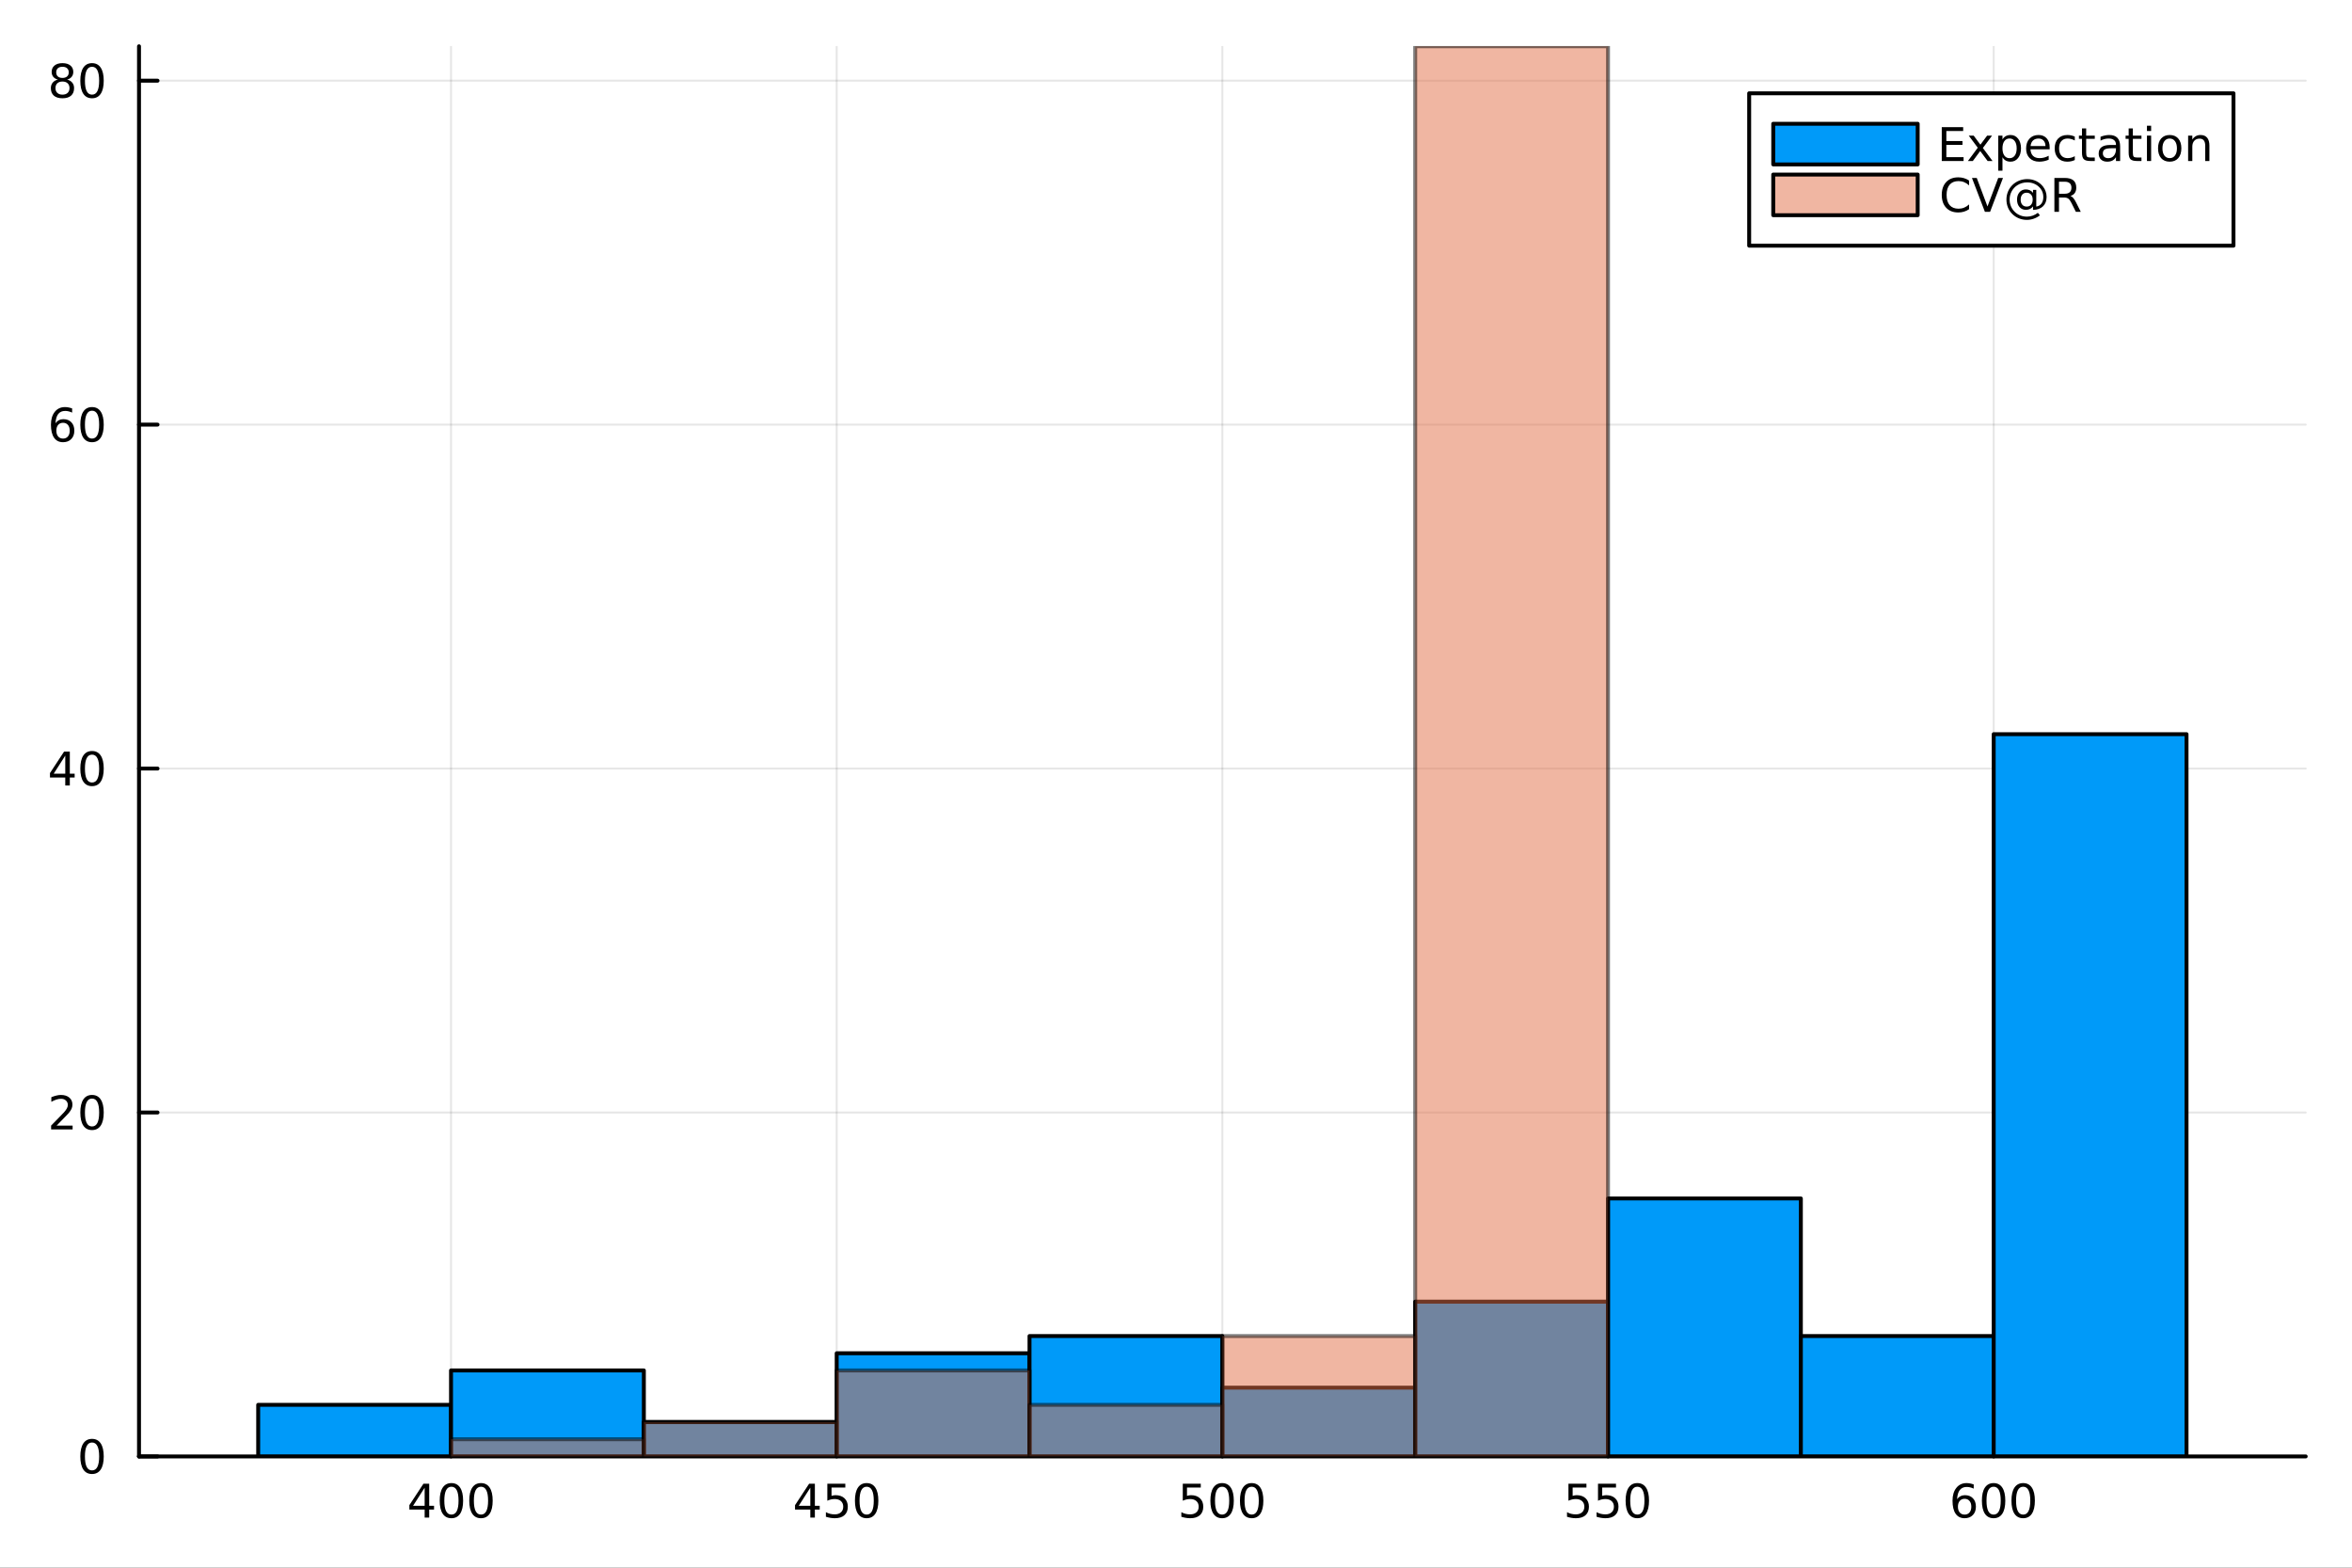 <?xml version="1.0" encoding="utf-8"?>
<svg xmlns="http://www.w3.org/2000/svg" xmlns:xlink="http://www.w3.org/1999/xlink" width="600" height="400" viewBox="0 0 2400 1600">
<rect x="0" y="0" width="2400" height="1600" fill="#333333" stroke="none"/>
<defs>
  <clipPath id="clip140">
    <rect x="0" y="0" width="2400" height="1600"/>
  </clipPath>
</defs>
<path clip-path="url(#clip140)" d="M0 1600 L2400 1600 L2400 0 L0 0  Z" fill="#ffffff" fill-rule="evenodd" fill-opacity="1"/>
<defs>
  <clipPath id="clip141">
    <rect x="480" y="0" width="1681" height="1600"/>
  </clipPath>
</defs>
<path clip-path="url(#clip140)" d="M141.853 1486.45 L2352.76 1486.45 L2352.76 47.244 L141.853 47.244  Z" fill="#ffffff" fill-rule="evenodd" fill-opacity="1"/>
<defs>
  <clipPath id="clip142">
    <rect x="141" y="47" width="2212" height="1440"/>
  </clipPath>
</defs>
<polyline clip-path="url(#clip142)" style="stroke:#000000; stroke-linecap:round; stroke-linejoin:round; stroke-width:2; stroke-opacity:0.1; fill:none" points="460.226,1486.45 460.226,47.244 "/>
<polyline clip-path="url(#clip142)" style="stroke:#000000; stroke-linecap:round; stroke-linejoin:round; stroke-width:2; stroke-opacity:0.1; fill:none" points="853.765,1486.45 853.765,47.244 "/>
<polyline clip-path="url(#clip142)" style="stroke:#000000; stroke-linecap:round; stroke-linejoin:round; stroke-width:2; stroke-opacity:0.1; fill:none" points="1247.3,1486.45 1247.3,47.244 "/>
<polyline clip-path="url(#clip142)" style="stroke:#000000; stroke-linecap:round; stroke-linejoin:round; stroke-width:2; stroke-opacity:0.1; fill:none" points="1640.84,1486.45 1640.84,47.244 "/>
<polyline clip-path="url(#clip142)" style="stroke:#000000; stroke-linecap:round; stroke-linejoin:round; stroke-width:2; stroke-opacity:0.1; fill:none" points="2034.38,1486.45 2034.38,47.244 "/>
<polyline clip-path="url(#clip142)" style="stroke:#000000; stroke-linecap:round; stroke-linejoin:round; stroke-width:2; stroke-opacity:0.1; fill:none" points="141.853,1486.45 2352.76,1486.45 "/>
<polyline clip-path="url(#clip142)" style="stroke:#000000; stroke-linecap:round; stroke-linejoin:round; stroke-width:2; stroke-opacity:0.1; fill:none" points="141.853,1135.42 2352.76,1135.42 "/>
<polyline clip-path="url(#clip142)" style="stroke:#000000; stroke-linecap:round; stroke-linejoin:round; stroke-width:2; stroke-opacity:0.1; fill:none" points="141.853,784.397 2352.76,784.397 "/>
<polyline clip-path="url(#clip142)" style="stroke:#000000; stroke-linecap:round; stroke-linejoin:round; stroke-width:2; stroke-opacity:0.1; fill:none" points="141.853,433.372 2352.76,433.372 "/>
<polyline clip-path="url(#clip142)" style="stroke:#000000; stroke-linecap:round; stroke-linejoin:round; stroke-width:2; stroke-opacity:0.1; fill:none" points="141.853,82.347 2352.76,82.347 "/>
<polyline clip-path="url(#clip140)" style="stroke:#000000; stroke-linecap:round; stroke-linejoin:round; stroke-width:4; stroke-opacity:1; fill:none" points="141.853,1486.45 2352.76,1486.45 "/>
<polyline clip-path="url(#clip140)" style="stroke:#000000; stroke-linecap:round; stroke-linejoin:round; stroke-width:4; stroke-opacity:1; fill:none" points="460.226,1486.45 460.226,1467.55 "/>
<polyline clip-path="url(#clip140)" style="stroke:#000000; stroke-linecap:round; stroke-linejoin:round; stroke-width:4; stroke-opacity:1; fill:none" points="853.765,1486.45 853.765,1467.55 "/>
<polyline clip-path="url(#clip140)" style="stroke:#000000; stroke-linecap:round; stroke-linejoin:round; stroke-width:4; stroke-opacity:1; fill:none" points="1247.3,1486.45 1247.3,1467.55 "/>
<polyline clip-path="url(#clip140)" style="stroke:#000000; stroke-linecap:round; stroke-linejoin:round; stroke-width:4; stroke-opacity:1; fill:none" points="1640.84,1486.45 1640.84,1467.55 "/>
<polyline clip-path="url(#clip140)" style="stroke:#000000; stroke-linecap:round; stroke-linejoin:round; stroke-width:4; stroke-opacity:1; fill:none" points="2034.38,1486.45 2034.38,1467.55 "/>
<path clip-path="url(#clip140)" d="M433.317 1518.36 L421.511 1536.81 L433.317 1536.81 L433.317 1518.36 M432.09 1514.29 L437.969 1514.29 L437.969 1536.81 L442.9 1536.81 L442.9 1540.7 L437.969 1540.7 L437.969 1548.85 L433.317 1548.85 L433.317 1540.7 L417.715 1540.7 L417.715 1536.19 L432.09 1514.29 Z" fill="#000000" fill-rule="nonzero" fill-opacity="1" /><path clip-path="url(#clip140)" d="M460.631 1517.37 Q457.02 1517.37 455.191 1520.93 Q453.386 1524.47 453.386 1531.6 Q453.386 1538.71 455.191 1542.27 Q457.02 1545.82 460.631 1545.82 Q464.265 1545.82 466.071 1542.27 Q467.9 1538.71 467.9 1531.6 Q467.9 1524.47 466.071 1520.93 Q464.265 1517.37 460.631 1517.37 M460.631 1513.66 Q466.441 1513.66 469.497 1518.27 Q472.576 1522.85 472.576 1531.6 Q472.576 1540.33 469.497 1544.94 Q466.441 1549.52 460.631 1549.52 Q454.821 1549.52 451.742 1544.94 Q448.687 1540.33 448.687 1531.6 Q448.687 1522.85 451.742 1518.27 Q454.821 1513.66 460.631 1513.66 Z" fill="#000000" fill-rule="nonzero" fill-opacity="1" /><path clip-path="url(#clip140)" d="M490.793 1517.37 Q487.182 1517.37 485.353 1520.93 Q483.548 1524.47 483.548 1531.6 Q483.548 1538.71 485.353 1542.27 Q487.182 1545.82 490.793 1545.82 Q494.427 1545.82 496.233 1542.27 Q498.062 1538.71 498.062 1531.6 Q498.062 1524.47 496.233 1520.93 Q494.427 1517.37 490.793 1517.37 M490.793 1513.66 Q496.603 1513.66 499.659 1518.27 Q502.737 1522.85 502.737 1531.6 Q502.737 1540.33 499.659 1544.94 Q496.603 1549.52 490.793 1549.52 Q484.983 1549.52 481.904 1544.94 Q478.849 1540.33 478.849 1531.6 Q478.849 1522.85 481.904 1518.27 Q484.983 1513.66 490.793 1513.66 Z" fill="#000000" fill-rule="nonzero" fill-opacity="1" /><path clip-path="url(#clip140)" d="M826.856 1518.36 L815.05 1536.81 L826.856 1536.81 L826.856 1518.36 M825.629 1514.29 L831.508 1514.29 L831.508 1536.81 L836.439 1536.81 L836.439 1540.7 L831.508 1540.7 L831.508 1548.85 L826.856 1548.85 L826.856 1540.7 L811.254 1540.7 L811.254 1536.19 L825.629 1514.29 Z" fill="#000000" fill-rule="nonzero" fill-opacity="1" /><path clip-path="url(#clip140)" d="M844.217 1514.29 L862.573 1514.29 L862.573 1518.22 L848.499 1518.22 L848.499 1526.7 Q849.518 1526.35 850.536 1526.19 Q851.555 1526 852.573 1526 Q858.36 1526 861.74 1529.17 Q865.119 1532.34 865.119 1537.76 Q865.119 1543.34 861.647 1546.44 Q858.175 1549.52 851.856 1549.52 Q849.68 1549.52 847.411 1549.15 Q845.166 1548.78 842.758 1548.04 L842.758 1543.34 Q844.842 1544.47 847.064 1545.03 Q849.286 1545.58 851.763 1545.58 Q855.768 1545.58 858.106 1543.48 Q860.443 1541.37 860.443 1537.76 Q860.443 1534.15 858.106 1532.04 Q855.768 1529.94 851.763 1529.94 Q849.888 1529.94 848.013 1530.35 Q846.161 1530.77 844.217 1531.65 L844.217 1514.29 Z" fill="#000000" fill-rule="nonzero" fill-opacity="1" /><path clip-path="url(#clip140)" d="M884.332 1517.37 Q880.721 1517.37 878.892 1520.93 Q877.087 1524.47 877.087 1531.6 Q877.087 1538.71 878.892 1542.27 Q880.721 1545.82 884.332 1545.82 Q887.966 1545.82 889.772 1542.27 Q891.601 1538.71 891.601 1531.6 Q891.601 1524.47 889.772 1520.93 Q887.966 1517.37 884.332 1517.37 M884.332 1513.66 Q890.142 1513.66 893.198 1518.27 Q896.277 1522.85 896.277 1531.6 Q896.277 1540.33 893.198 1544.94 Q890.142 1549.52 884.332 1549.52 Q878.522 1549.52 875.443 1544.94 Q872.388 1540.33 872.388 1531.6 Q872.388 1522.85 875.443 1518.27 Q878.522 1513.66 884.332 1513.66 Z" fill="#000000" fill-rule="nonzero" fill-opacity="1" /><path clip-path="url(#clip140)" d="M1206.92 1514.29 L1225.28 1514.29 L1225.28 1518.22 L1211.21 1518.22 L1211.21 1526.7 Q1212.22 1526.35 1213.24 1526.19 Q1214.26 1526 1215.28 1526 Q1221.07 1526 1224.45 1529.17 Q1227.83 1532.34 1227.83 1537.76 Q1227.83 1543.34 1224.35 1546.44 Q1220.88 1549.52 1214.56 1549.52 Q1212.39 1549.52 1210.12 1549.15 Q1207.87 1548.78 1205.46 1548.04 L1205.46 1543.34 Q1207.55 1544.47 1209.77 1545.03 Q1211.99 1545.58 1214.47 1545.58 Q1218.47 1545.58 1220.81 1543.48 Q1223.15 1541.37 1223.15 1537.76 Q1223.15 1534.15 1220.81 1532.04 Q1218.47 1529.94 1214.47 1529.94 Q1212.59 1529.94 1210.72 1530.35 Q1208.87 1530.77 1206.92 1531.65 L1206.92 1514.29 Z" fill="#000000" fill-rule="nonzero" fill-opacity="1" /><path clip-path="url(#clip140)" d="M1247.04 1517.37 Q1243.43 1517.37 1241.6 1520.93 Q1239.79 1524.47 1239.79 1531.6 Q1239.79 1538.71 1241.6 1542.27 Q1243.43 1545.82 1247.04 1545.82 Q1250.67 1545.82 1252.48 1542.27 Q1254.31 1538.71 1254.31 1531.6 Q1254.31 1524.47 1252.48 1520.93 Q1250.67 1517.37 1247.04 1517.37 M1247.04 1513.66 Q1252.85 1513.66 1255.9 1518.27 Q1258.98 1522.85 1258.98 1531.6 Q1258.98 1540.33 1255.9 1544.94 Q1252.85 1549.52 1247.04 1549.52 Q1241.23 1549.52 1238.15 1544.94 Q1235.09 1540.33 1235.09 1531.6 Q1235.09 1522.85 1238.15 1518.27 Q1241.23 1513.66 1247.04 1513.66 Z" fill="#000000" fill-rule="nonzero" fill-opacity="1" /><path clip-path="url(#clip140)" d="M1277.2 1517.37 Q1273.59 1517.37 1271.76 1520.93 Q1269.95 1524.47 1269.95 1531.6 Q1269.95 1538.71 1271.76 1542.27 Q1273.59 1545.82 1277.2 1545.82 Q1280.83 1545.82 1282.64 1542.27 Q1284.47 1538.71 1284.47 1531.6 Q1284.47 1524.47 1282.64 1520.93 Q1280.83 1517.37 1277.2 1517.37 M1277.2 1513.66 Q1283.01 1513.66 1286.07 1518.27 Q1289.14 1522.85 1289.14 1531.6 Q1289.14 1540.33 1286.07 1544.94 Q1283.01 1549.52 1277.2 1549.52 Q1271.39 1549.52 1268.31 1544.94 Q1265.26 1540.33 1265.26 1531.6 Q1265.26 1522.85 1268.31 1518.27 Q1271.39 1513.66 1277.2 1513.66 Z" fill="#000000" fill-rule="nonzero" fill-opacity="1" /><path clip-path="url(#clip140)" d="M1600.46 1514.29 L1618.82 1514.29 L1618.82 1518.22 L1604.74 1518.22 L1604.74 1526.7 Q1605.76 1526.35 1606.78 1526.19 Q1607.8 1526 1608.82 1526 Q1614.61 1526 1617.98 1529.17 Q1621.36 1532.34 1621.36 1537.76 Q1621.36 1543.34 1617.89 1546.44 Q1614.42 1549.52 1608.1 1549.52 Q1605.92 1549.52 1603.66 1549.15 Q1601.41 1548.78 1599 1548.04 L1599 1543.34 Q1601.09 1544.47 1603.31 1545.03 Q1605.53 1545.58 1608.01 1545.58 Q1612.01 1545.58 1614.35 1543.48 Q1616.69 1541.37 1616.69 1537.76 Q1616.69 1534.15 1614.35 1532.04 Q1612.01 1529.94 1608.01 1529.94 Q1606.13 1529.94 1604.26 1530.35 Q1602.41 1530.77 1600.46 1531.65 L1600.46 1514.29 Z" fill="#000000" fill-rule="nonzero" fill-opacity="1" /><path clip-path="url(#clip140)" d="M1630.62 1514.29 L1648.98 1514.29 L1648.98 1518.22 L1634.91 1518.22 L1634.91 1526.7 Q1635.92 1526.35 1636.94 1526.19 Q1637.96 1526 1638.98 1526 Q1644.77 1526 1648.15 1529.17 Q1651.53 1532.34 1651.53 1537.76 Q1651.53 1543.34 1648.05 1546.44 Q1644.58 1549.52 1638.26 1549.52 Q1636.09 1549.52 1633.82 1549.15 Q1631.57 1548.78 1629.17 1548.04 L1629.17 1543.34 Q1631.25 1544.47 1633.47 1545.03 Q1635.69 1545.58 1638.17 1545.58 Q1642.17 1545.58 1644.51 1543.48 Q1646.85 1541.37 1646.85 1537.76 Q1646.85 1534.15 1644.51 1532.04 Q1642.17 1529.94 1638.17 1529.94 Q1636.29 1529.94 1634.42 1530.35 Q1632.57 1530.77 1630.62 1531.65 L1630.62 1514.29 Z" fill="#000000" fill-rule="nonzero" fill-opacity="1" /><path clip-path="url(#clip140)" d="M1670.74 1517.37 Q1667.13 1517.37 1665.3 1520.93 Q1663.49 1524.47 1663.49 1531.6 Q1663.49 1538.71 1665.3 1542.27 Q1667.13 1545.82 1670.74 1545.82 Q1674.37 1545.82 1676.18 1542.27 Q1678.01 1538.71 1678.01 1531.6 Q1678.01 1524.47 1676.18 1520.93 Q1674.37 1517.37 1670.74 1517.37 M1670.74 1513.66 Q1676.55 1513.66 1679.6 1518.27 Q1682.68 1522.85 1682.68 1531.6 Q1682.68 1540.33 1679.6 1544.94 Q1676.55 1549.52 1670.74 1549.52 Q1664.93 1549.52 1661.85 1544.94 Q1658.79 1540.33 1658.79 1531.6 Q1658.79 1522.85 1661.85 1518.27 Q1664.93 1513.66 1670.74 1513.66 Z" fill="#000000" fill-rule="nonzero" fill-opacity="1" /><path clip-path="url(#clip140)" d="M2004.71 1529.7 Q2001.56 1529.7 1999.71 1531.86 Q1997.88 1534.01 1997.88 1537.76 Q1997.88 1541.49 1999.71 1543.66 Q2001.56 1545.82 2004.71 1545.82 Q2007.86 1545.82 2009.68 1543.66 Q2011.54 1541.49 2011.54 1537.76 Q2011.54 1534.01 2009.68 1531.86 Q2007.86 1529.7 2004.71 1529.7 M2013.99 1515.05 L2013.99 1519.31 Q2012.23 1518.48 2010.42 1518.04 Q2008.64 1517.6 2006.88 1517.6 Q2002.25 1517.6 1999.8 1520.72 Q1997.37 1523.85 1997.02 1530.17 Q1998.39 1528.15 2000.45 1527.09 Q2002.51 1526 2004.98 1526 Q2010.19 1526 2013.2 1529.17 Q2016.23 1532.32 2016.23 1537.76 Q2016.23 1543.08 2013.09 1546.3 Q2009.94 1549.52 2004.71 1549.52 Q1998.71 1549.52 1995.54 1544.94 Q1992.37 1540.33 1992.37 1531.6 Q1992.37 1523.41 1996.26 1518.55 Q2000.15 1513.66 2006.7 1513.66 Q2008.46 1513.66 2010.24 1514.01 Q2012.04 1514.36 2013.99 1515.05 Z" fill="#000000" fill-rule="nonzero" fill-opacity="1" /><path clip-path="url(#clip140)" d="M2034.29 1517.37 Q2030.68 1517.37 2028.85 1520.93 Q2027.04 1524.47 2027.04 1531.6 Q2027.04 1538.71 2028.85 1542.27 Q2030.68 1545.82 2034.29 1545.82 Q2037.92 1545.82 2039.73 1542.27 Q2041.56 1538.71 2041.56 1531.6 Q2041.56 1524.47 2039.73 1520.93 Q2037.92 1517.37 2034.29 1517.37 M2034.29 1513.66 Q2040.1 1513.66 2043.16 1518.27 Q2046.23 1522.85 2046.23 1531.6 Q2046.23 1540.33 2043.16 1544.94 Q2040.1 1549.52 2034.29 1549.52 Q2028.48 1549.52 2025.4 1544.94 Q2022.35 1540.33 2022.35 1531.6 Q2022.35 1522.85 2025.4 1518.27 Q2028.48 1513.66 2034.29 1513.66 Z" fill="#000000" fill-rule="nonzero" fill-opacity="1" /><path clip-path="url(#clip140)" d="M2064.45 1517.37 Q2060.84 1517.37 2059.01 1520.93 Q2057.21 1524.47 2057.21 1531.6 Q2057.21 1538.71 2059.01 1542.27 Q2060.84 1545.82 2064.45 1545.82 Q2068.09 1545.82 2069.89 1542.27 Q2071.72 1538.71 2071.72 1531.6 Q2071.72 1524.47 2069.89 1520.93 Q2068.09 1517.37 2064.45 1517.37 M2064.45 1513.66 Q2070.26 1513.66 2073.32 1518.27 Q2076.4 1522.85 2076.4 1531.6 Q2076.4 1540.33 2073.32 1544.94 Q2070.26 1549.52 2064.45 1549.52 Q2058.64 1549.52 2055.56 1544.94 Q2052.51 1540.33 2052.51 1531.6 Q2052.51 1522.85 2055.56 1518.27 Q2058.64 1513.66 2064.45 1513.66 Z" fill="#000000" fill-rule="nonzero" fill-opacity="1" /><polyline clip-path="url(#clip140)" style="stroke:#000000; stroke-linecap:round; stroke-linejoin:round; stroke-width:4; stroke-opacity:1; fill:none" points="141.853,1486.45 141.853,47.244 "/>
<polyline clip-path="url(#clip140)" style="stroke:#000000; stroke-linecap:round; stroke-linejoin:round; stroke-width:4; stroke-opacity:1; fill:none" points="141.853,1486.45 160.751,1486.45 "/>
<polyline clip-path="url(#clip140)" style="stroke:#000000; stroke-linecap:round; stroke-linejoin:round; stroke-width:4; stroke-opacity:1; fill:none" points="141.853,1135.42 160.751,1135.42 "/>
<polyline clip-path="url(#clip140)" style="stroke:#000000; stroke-linecap:round; stroke-linejoin:round; stroke-width:4; stroke-opacity:1; fill:none" points="141.853,784.397 160.751,784.397 "/>
<polyline clip-path="url(#clip140)" style="stroke:#000000; stroke-linecap:round; stroke-linejoin:round; stroke-width:4; stroke-opacity:1; fill:none" points="141.853,433.372 160.751,433.372 "/>
<polyline clip-path="url(#clip140)" style="stroke:#000000; stroke-linecap:round; stroke-linejoin:round; stroke-width:4; stroke-opacity:1; fill:none" points="141.853,82.347 160.751,82.347 "/>
<path clip-path="url(#clip140)" d="M93.909 1472.25 Q90.297 1472.25 88.469 1475.81 Q86.663 1479.35 86.663 1486.48 Q86.663 1493.59 88.469 1497.15 Q90.297 1500.7 93.909 1500.7 Q97.543 1500.7 99.348 1497.15 Q101.177 1493.59 101.177 1486.48 Q101.177 1479.35 99.348 1475.81 Q97.543 1472.25 93.909 1472.25 M93.909 1468.54 Q99.719 1468.54 102.774 1473.15 Q105.853 1477.73 105.853 1486.48 Q105.853 1495.21 102.774 1499.82 Q99.719 1504.4 93.909 1504.4 Q88.098 1504.4 85.02 1499.82 Q81.964 1495.21 81.964 1486.48 Q81.964 1477.73 85.02 1473.15 Q88.098 1468.54 93.909 1468.54 Z" fill="#000000" fill-rule="nonzero" fill-opacity="1" /><path clip-path="url(#clip140)" d="M57.775 1148.77 L74.094 1148.77 L74.094 1152.7 L52.15 1152.7 L52.15 1148.77 Q54.812 1146.01 59.395 1141.38 Q64.001 1136.73 65.182 1135.39 Q67.427 1132.86 68.307 1131.13 Q69.21 1129.37 69.21 1127.68 Q69.21 1124.92 67.265 1123.19 Q65.344 1121.45 62.242 1121.45 Q60.043 1121.45 57.589 1122.22 Q55.159 1122.98 52.381 1124.53 L52.381 1119.81 Q55.205 1118.67 57.659 1118.1 Q60.112 1117.52 62.15 1117.52 Q67.52 1117.52 70.714 1120.2 Q73.909 1122.89 73.909 1127.38 Q73.909 1129.51 73.099 1131.43 Q72.311 1133.33 70.205 1135.92 Q69.626 1136.59 66.525 1139.81 Q63.423 1143 57.775 1148.77 Z" fill="#000000" fill-rule="nonzero" fill-opacity="1" /><path clip-path="url(#clip140)" d="M93.909 1121.22 Q90.297 1121.22 88.469 1124.79 Q86.663 1128.33 86.663 1135.46 Q86.663 1142.56 88.469 1146.13 Q90.297 1149.67 93.909 1149.67 Q97.543 1149.67 99.348 1146.13 Q101.177 1142.56 101.177 1135.46 Q101.177 1128.33 99.348 1124.79 Q97.543 1121.22 93.909 1121.22 M93.909 1117.52 Q99.719 1117.52 102.774 1122.12 Q105.853 1126.71 105.853 1135.46 Q105.853 1144.18 102.774 1148.79 Q99.719 1153.37 93.909 1153.37 Q88.098 1153.37 85.02 1148.79 Q81.964 1144.18 81.964 1135.46 Q81.964 1126.71 85.02 1122.12 Q88.098 1117.52 93.909 1117.52 Z" fill="#000000" fill-rule="nonzero" fill-opacity="1" /><path clip-path="url(#clip140)" d="M66.594 771.191 L54.788 789.64 L66.594 789.64 L66.594 771.191 M65.367 767.117 L71.247 767.117 L71.247 789.64 L76.177 789.64 L76.177 793.529 L71.247 793.529 L71.247 801.677 L66.594 801.677 L66.594 793.529 L50.992 793.529 L50.992 789.015 L65.367 767.117 Z" fill="#000000" fill-rule="nonzero" fill-opacity="1" /><path clip-path="url(#clip140)" d="M93.909 770.196 Q90.297 770.196 88.469 773.761 Q86.663 777.302 86.663 784.432 Q86.663 791.538 88.469 795.103 Q90.297 798.645 93.909 798.645 Q97.543 798.645 99.348 795.103 Q101.177 791.538 101.177 784.432 Q101.177 777.302 99.348 773.761 Q97.543 770.196 93.909 770.196 M93.909 766.492 Q99.719 766.492 102.774 771.099 Q105.853 775.682 105.853 784.432 Q105.853 793.159 102.774 797.765 Q99.719 802.349 93.909 802.349 Q88.098 802.349 85.02 797.765 Q81.964 793.159 81.964 784.432 Q81.964 775.682 85.02 771.099 Q88.098 766.492 93.909 766.492 Z" fill="#000000" fill-rule="nonzero" fill-opacity="1" /><path clip-path="url(#clip140)" d="M64.325 431.509 Q61.177 431.509 59.325 433.661 Q57.497 435.814 57.497 439.564 Q57.497 443.291 59.325 445.467 Q61.177 447.62 64.325 447.62 Q67.474 447.62 69.302 445.467 Q71.154 443.291 71.154 439.564 Q71.154 435.814 69.302 433.661 Q67.474 431.509 64.325 431.509 M73.608 416.856 L73.608 421.115 Q71.849 420.282 70.043 419.842 Q68.261 419.402 66.501 419.402 Q61.872 419.402 59.418 422.527 Q56.987 425.652 56.64 431.971 Q58.006 429.958 60.066 428.893 Q62.126 427.805 64.603 427.805 Q69.811 427.805 72.821 430.976 Q75.853 434.124 75.853 439.564 Q75.853 444.888 72.705 448.106 Q69.557 451.323 64.325 451.323 Q58.33 451.323 55.159 446.74 Q51.987 442.133 51.987 433.407 Q51.987 425.212 55.876 420.351 Q59.765 415.467 66.316 415.467 Q68.075 415.467 69.858 415.814 Q71.663 416.161 73.608 416.856 Z" fill="#000000" fill-rule="nonzero" fill-opacity="1" /><path clip-path="url(#clip140)" d="M93.909 419.171 Q90.297 419.171 88.469 422.735 Q86.663 426.277 86.663 433.407 Q86.663 440.513 88.469 444.078 Q90.297 447.62 93.909 447.62 Q97.543 447.62 99.348 444.078 Q101.177 440.513 101.177 433.407 Q101.177 426.277 99.348 422.735 Q97.543 419.171 93.909 419.171 M93.909 415.467 Q99.719 415.467 102.774 420.073 Q105.853 424.657 105.853 433.407 Q105.853 442.133 102.774 446.74 Q99.719 451.323 93.909 451.323 Q88.098 451.323 85.02 446.74 Q81.964 442.133 81.964 433.407 Q81.964 424.657 85.02 420.073 Q88.098 415.467 93.909 415.467 Z" fill="#000000" fill-rule="nonzero" fill-opacity="1" /><path clip-path="url(#clip140)" d="M63.747 83.215 Q60.413 83.215 58.492 84.997 Q56.594 86.779 56.594 89.904 Q56.594 93.029 58.492 94.812 Q60.413 96.594 63.747 96.594 Q67.08 96.594 69.001 94.812 Q70.923 93.006 70.923 89.904 Q70.923 86.779 69.001 84.997 Q67.103 83.215 63.747 83.215 M59.071 81.224 Q56.062 80.483 54.372 78.423 Q52.705 76.363 52.705 73.4 Q52.705 69.256 55.645 66.849 Q58.608 64.442 63.747 64.442 Q68.909 64.442 71.849 66.849 Q74.788 69.256 74.788 73.4 Q74.788 76.363 73.099 78.423 Q71.432 80.483 68.446 81.224 Q71.825 82.011 73.7 84.303 Q75.599 86.594 75.599 89.904 Q75.599 94.928 72.52 97.613 Q69.464 100.298 63.747 100.298 Q58.029 100.298 54.95 97.613 Q51.895 94.928 51.895 89.904 Q51.895 86.594 53.793 84.303 Q55.691 82.011 59.071 81.224 M57.358 73.84 Q57.358 76.525 59.025 78.029 Q60.714 79.534 63.747 79.534 Q66.756 79.534 68.446 78.029 Q70.159 76.525 70.159 73.84 Q70.159 71.155 68.446 69.65 Q66.756 68.145 63.747 68.145 Q60.714 68.145 59.025 69.65 Q57.358 71.155 57.358 73.84 Z" fill="#000000" fill-rule="nonzero" fill-opacity="1" /><path clip-path="url(#clip140)" d="M93.909 68.145 Q90.297 68.145 88.469 71.71 Q86.663 75.252 86.663 82.381 Q86.663 89.488 88.469 93.053 Q90.297 96.594 93.909 96.594 Q97.543 96.594 99.348 93.053 Q101.177 89.488 101.177 82.381 Q101.177 75.252 99.348 71.71 Q97.543 68.145 93.909 68.145 M93.909 64.442 Q99.719 64.442 102.774 69.048 Q105.853 73.631 105.853 82.381 Q105.853 91.108 102.774 95.715 Q99.719 100.298 93.909 100.298 Q88.098 100.298 85.02 95.715 Q81.964 91.108 81.964 82.381 Q81.964 73.631 85.02 69.048 Q88.098 64.442 93.909 64.442 Z" fill="#000000" fill-rule="nonzero" fill-opacity="1" /><path clip-path="url(#clip142)" d="M263.457 1433.79 L263.457 1486.45 L460.226 1486.45 L460.226 1433.79 L263.457 1433.79 L263.457 1433.79  Z" fill="#009af9" fill-rule="evenodd" fill-opacity="1"/>
<polyline clip-path="url(#clip142)" style="stroke:#000000; stroke-linecap:round; stroke-linejoin:round; stroke-width:4; stroke-opacity:1; fill:none" points="263.457,1433.79 263.457,1486.45 460.226,1486.45 460.226,1433.79 263.457,1433.79 "/>
<path clip-path="url(#clip142)" d="M460.226 1398.69 L460.226 1486.45 L656.996 1486.45 L656.996 1398.69 L460.226 1398.69 L460.226 1398.69  Z" fill="#009af9" fill-rule="evenodd" fill-opacity="1"/>
<polyline clip-path="url(#clip142)" style="stroke:#000000; stroke-linecap:round; stroke-linejoin:round; stroke-width:4; stroke-opacity:1; fill:none" points="460.226,1398.69 460.226,1486.45 656.996,1486.45 656.996,1398.69 460.226,1398.69 "/>
<path clip-path="url(#clip142)" d="M656.996 1451.35 L656.996 1486.45 L853.765 1486.45 L853.765 1451.35 L656.996 1451.35 L656.996 1451.35  Z" fill="#009af9" fill-rule="evenodd" fill-opacity="1"/>
<polyline clip-path="url(#clip142)" style="stroke:#000000; stroke-linecap:round; stroke-linejoin:round; stroke-width:4; stroke-opacity:1; fill:none" points="656.996,1451.35 656.996,1486.45 853.765,1486.45 853.765,1451.35 656.996,1451.35 "/>
<path clip-path="url(#clip142)" d="M853.765 1381.14 L853.765 1486.45 L1050.53 1486.45 L1050.53 1381.14 L853.765 1381.14 L853.765 1381.14  Z" fill="#009af9" fill-rule="evenodd" fill-opacity="1"/>
<polyline clip-path="url(#clip142)" style="stroke:#000000; stroke-linecap:round; stroke-linejoin:round; stroke-width:4; stroke-opacity:1; fill:none" points="853.765,1381.14 853.765,1486.45 1050.53,1486.45 1050.53,1381.14 853.765,1381.14 "/>
<path clip-path="url(#clip142)" d="M1050.53 1363.59 L1050.53 1486.45 L1247.3 1486.45 L1247.3 1363.59 L1050.53 1363.59 L1050.53 1363.59  Z" fill="#009af9" fill-rule="evenodd" fill-opacity="1"/>
<polyline clip-path="url(#clip142)" style="stroke:#000000; stroke-linecap:round; stroke-linejoin:round; stroke-width:4; stroke-opacity:1; fill:none" points="1050.53,1363.59 1050.53,1486.45 1247.3,1486.45 1247.3,1363.59 1050.53,1363.59 "/>
<path clip-path="url(#clip142)" d="M1247.3 1416.24 L1247.3 1486.45 L1444.07 1486.45 L1444.07 1416.24 L1247.3 1416.24 L1247.3 1416.24  Z" fill="#009af9" fill-rule="evenodd" fill-opacity="1"/>
<polyline clip-path="url(#clip142)" style="stroke:#000000; stroke-linecap:round; stroke-linejoin:round; stroke-width:4; stroke-opacity:1; fill:none" points="1247.3,1416.24 1247.3,1486.45 1444.07,1486.45 1444.07,1416.24 1247.3,1416.24 "/>
<path clip-path="url(#clip142)" d="M1444.07 1328.49 L1444.07 1486.45 L1640.84 1486.45 L1640.84 1328.49 L1444.07 1328.49 L1444.07 1328.49  Z" fill="#009af9" fill-rule="evenodd" fill-opacity="1"/>
<polyline clip-path="url(#clip142)" style="stroke:#000000; stroke-linecap:round; stroke-linejoin:round; stroke-width:4; stroke-opacity:1; fill:none" points="1444.07,1328.49 1444.07,1486.45 1640.84,1486.45 1640.84,1328.49 1444.07,1328.49 "/>
<path clip-path="url(#clip142)" d="M1640.84 1223.18 L1640.84 1486.45 L1837.61 1486.45 L1837.61 1223.18 L1640.84 1223.18 L1640.84 1223.18  Z" fill="#009af9" fill-rule="evenodd" fill-opacity="1"/>
<polyline clip-path="url(#clip142)" style="stroke:#000000; stroke-linecap:round; stroke-linejoin:round; stroke-width:4; stroke-opacity:1; fill:none" points="1640.84,1223.18 1640.84,1486.45 1837.61,1486.45 1837.61,1223.18 1640.84,1223.18 "/>
<path clip-path="url(#clip142)" d="M1837.61 1363.59 L1837.61 1486.45 L2034.38 1486.45 L2034.38 1363.59 L1837.61 1363.59 L1837.61 1363.59  Z" fill="#009af9" fill-rule="evenodd" fill-opacity="1"/>
<polyline clip-path="url(#clip142)" style="stroke:#000000; stroke-linecap:round; stroke-linejoin:round; stroke-width:4; stroke-opacity:1; fill:none" points="1837.61,1363.59 1837.61,1486.45 2034.38,1486.45 2034.38,1363.59 1837.61,1363.59 "/>
<path clip-path="url(#clip142)" d="M2034.38 749.295 L2034.38 1486.45 L2231.15 1486.45 L2231.15 749.295 L2034.38 749.295 L2034.38 749.295  Z" fill="#009af9" fill-rule="evenodd" fill-opacity="1"/>
<polyline clip-path="url(#clip142)" style="stroke:#000000; stroke-linecap:round; stroke-linejoin:round; stroke-width:4; stroke-opacity:1; fill:none" points="2034.38,749.295 2034.38,1486.45 2231.15,1486.45 2231.15,749.295 2034.38,749.295 "/>
<circle clip-path="url(#clip142)" style="fill:#009af9; stroke:none; fill-opacity:0" cx="361.841" cy="1433.79" r="2"/>
<circle clip-path="url(#clip142)" style="fill:#009af9; stroke:none; fill-opacity:0" cx="558.611" cy="1398.69" r="2"/>
<circle clip-path="url(#clip142)" style="fill:#009af9; stroke:none; fill-opacity:0" cx="755.38" cy="1451.35" r="2"/>
<circle clip-path="url(#clip142)" style="fill:#009af9; stroke:none; fill-opacity:0" cx="952.15" cy="1381.14" r="2"/>
<circle clip-path="url(#clip142)" style="fill:#009af9; stroke:none; fill-opacity:0" cx="1148.92" cy="1363.59" r="2"/>
<circle clip-path="url(#clip142)" style="fill:#009af9; stroke:none; fill-opacity:0" cx="1345.69" cy="1416.24" r="2"/>
<circle clip-path="url(#clip142)" style="fill:#009af9; stroke:none; fill-opacity:0" cx="1542.46" cy="1328.49" r="2"/>
<circle clip-path="url(#clip142)" style="fill:#009af9; stroke:none; fill-opacity:0" cx="1739.23" cy="1223.18" r="2"/>
<circle clip-path="url(#clip142)" style="fill:#009af9; stroke:none; fill-opacity:0" cx="1936" cy="1363.59" r="2"/>
<circle clip-path="url(#clip142)" style="fill:#009af9; stroke:none; fill-opacity:0" cx="2132.77" cy="749.295" r="2"/>
<path clip-path="url(#clip142)" d="M263.457 1486.45 L263.457 1486.45 L460.226 1486.45 L460.226 1486.45 L263.457 1486.45 L263.457 1486.45  Z" fill="#e26f46" fill-rule="evenodd" fill-opacity="0.5"/>
<polyline clip-path="url(#clip142)" style="stroke:#000000; stroke-linecap:round; stroke-linejoin:round; stroke-width:4; stroke-opacity:0.5; fill:none" points="263.457,1486.45 263.457,1486.45 460.226,1486.45 263.457,1486.45 "/>
<path clip-path="url(#clip142)" d="M460.226 1468.9 L460.226 1486.45 L656.996 1486.45 L656.996 1468.9 L460.226 1468.9 L460.226 1468.9  Z" fill="#e26f46" fill-rule="evenodd" fill-opacity="0.5"/>
<polyline clip-path="url(#clip142)" style="stroke:#000000; stroke-linecap:round; stroke-linejoin:round; stroke-width:4; stroke-opacity:0.5; fill:none" points="460.226,1468.9 460.226,1486.45 656.996,1486.45 656.996,1468.9 460.226,1468.9 "/>
<path clip-path="url(#clip142)" d="M656.996 1451.35 L656.996 1486.45 L853.765 1486.45 L853.765 1451.35 L656.996 1451.35 L656.996 1451.35  Z" fill="#e26f46" fill-rule="evenodd" fill-opacity="0.5"/>
<polyline clip-path="url(#clip142)" style="stroke:#000000; stroke-linecap:round; stroke-linejoin:round; stroke-width:4; stroke-opacity:0.5; fill:none" points="656.996,1451.35 656.996,1486.45 853.765,1486.45 853.765,1451.35 656.996,1451.35 "/>
<path clip-path="url(#clip142)" d="M853.765 1398.69 L853.765 1486.45 L1050.53 1486.45 L1050.53 1398.69 L853.765 1398.69 L853.765 1398.69  Z" fill="#e26f46" fill-rule="evenodd" fill-opacity="0.5"/>
<polyline clip-path="url(#clip142)" style="stroke:#000000; stroke-linecap:round; stroke-linejoin:round; stroke-width:4; stroke-opacity:0.5; fill:none" points="853.765,1398.69 853.765,1486.45 1050.53,1486.45 1050.53,1398.69 853.765,1398.69 "/>
<path clip-path="url(#clip142)" d="M1050.53 1433.79 L1050.53 1486.45 L1247.3 1486.45 L1247.3 1433.79 L1050.53 1433.79 L1050.53 1433.79  Z" fill="#e26f46" fill-rule="evenodd" fill-opacity="0.5"/>
<polyline clip-path="url(#clip142)" style="stroke:#000000; stroke-linecap:round; stroke-linejoin:round; stroke-width:4; stroke-opacity:0.5; fill:none" points="1050.53,1433.79 1050.53,1486.45 1247.3,1486.45 1247.3,1433.79 1050.53,1433.79 "/>
<path clip-path="url(#clip142)" d="M1247.3 1363.59 L1247.3 1486.45 L1444.07 1486.45 L1444.07 1363.59 L1247.3 1363.59 L1247.3 1363.59  Z" fill="#e26f46" fill-rule="evenodd" fill-opacity="0.5"/>
<polyline clip-path="url(#clip142)" style="stroke:#000000; stroke-linecap:round; stroke-linejoin:round; stroke-width:4; stroke-opacity:0.5; fill:none" points="1247.3,1363.59 1247.3,1486.45 1444.07,1486.45 1444.07,1363.59 1247.3,1363.59 "/>
<path clip-path="url(#clip142)" d="M1444.07 47.244 L1444.07 1486.45 L1640.84 1486.45 L1640.84 47.244 L1444.07 47.244 L1444.07 47.244  Z" fill="#e26f46" fill-rule="evenodd" fill-opacity="0.5"/>
<polyline clip-path="url(#clip142)" style="stroke:#000000; stroke-linecap:round; stroke-linejoin:round; stroke-width:4; stroke-opacity:0.5; fill:none" points="1444.07,47.244 1444.07,1486.45 1640.84,1486.45 1640.84,47.244 1444.07,47.244 "/>
<path clip-path="url(#clip142)" d="M1640.84 1486.45 L1640.84 1486.45 L1837.61 1486.45 L1837.61 1486.45 L1640.84 1486.45 L1640.84 1486.45  Z" fill="#e26f46" fill-rule="evenodd" fill-opacity="0.5"/>
<polyline clip-path="url(#clip142)" style="stroke:#000000; stroke-linecap:round; stroke-linejoin:round; stroke-width:4; stroke-opacity:0.5; fill:none" points="1640.84,1486.45 1640.84,1486.45 1837.61,1486.45 1640.84,1486.45 "/>
<path clip-path="url(#clip142)" d="M1837.61 1486.45 L1837.61 1486.45 L2034.38 1486.45 L2034.38 1486.45 L1837.61 1486.45 L1837.61 1486.45  Z" fill="#e26f46" fill-rule="evenodd" fill-opacity="0.5"/>
<polyline clip-path="url(#clip142)" style="stroke:#000000; stroke-linecap:round; stroke-linejoin:round; stroke-width:4; stroke-opacity:0.5; fill:none" points="1837.61,1486.45 1837.61,1486.45 2034.38,1486.45 1837.61,1486.45 "/>
<path clip-path="url(#clip142)" d="M2034.38 1486.45 L2034.38 1486.45 L2231.15 1486.45 L2231.15 1486.45 L2034.38 1486.45 L2034.38 1486.45  Z" fill="#e26f46" fill-rule="evenodd" fill-opacity="0.5"/>
<polyline clip-path="url(#clip142)" style="stroke:#000000; stroke-linecap:round; stroke-linejoin:round; stroke-width:4; stroke-opacity:0.5; fill:none" points="2034.38,1486.45 2034.38,1486.45 2231.15,1486.45 2034.38,1486.45 "/>
<circle clip-path="url(#clip142)" style="fill:#e26f46; stroke:none; fill-opacity:0" cx="361.841" cy="1486.45" r="2"/>
<circle clip-path="url(#clip142)" style="fill:#e26f46; stroke:none; fill-opacity:0" cx="558.611" cy="1468.9" r="2"/>
<circle clip-path="url(#clip142)" style="fill:#e26f46; stroke:none; fill-opacity:0" cx="755.38" cy="1451.35" r="2"/>
<circle clip-path="url(#clip142)" style="fill:#e26f46; stroke:none; fill-opacity:0" cx="952.15" cy="1398.69" r="2"/>
<circle clip-path="url(#clip142)" style="fill:#e26f46; stroke:none; fill-opacity:0" cx="1148.92" cy="1433.79" r="2"/>
<circle clip-path="url(#clip142)" style="fill:#e26f46; stroke:none; fill-opacity:0" cx="1345.69" cy="1363.59" r="2"/>
<circle clip-path="url(#clip142)" style="fill:#e26f46; stroke:none; fill-opacity:0" cx="1542.46" cy="47.244" r="2"/>
<circle clip-path="url(#clip142)" style="fill:#e26f46; stroke:none; fill-opacity:0" cx="1739.23" cy="1486.45" r="2"/>
<circle clip-path="url(#clip142)" style="fill:#e26f46; stroke:none; fill-opacity:0" cx="1936" cy="1486.45" r="2"/>
<circle clip-path="url(#clip142)" style="fill:#e26f46; stroke:none; fill-opacity:0" cx="2132.77" cy="1486.45" r="2"/>
<path clip-path="url(#clip140)" d="M1784.87 250.738 L2279.06 250.738 L2279.06 95.218 L1784.87 95.218  Z" fill="#ffffff" fill-rule="evenodd" fill-opacity="1"/>
<polyline clip-path="url(#clip140)" style="stroke:#000000; stroke-linecap:round; stroke-linejoin:round; stroke-width:4; stroke-opacity:1; fill:none" points="1784.87,250.738 2279.06,250.738 2279.06,95.218 1784.87,95.218 1784.87,250.738 "/>
<path clip-path="url(#clip140)" d="M1809.43 167.794 L1956.83 167.794 L1956.83 126.322 L1809.43 126.322 L1809.43 167.794  Z" fill="#009af9" fill-rule="evenodd" fill-opacity="1"/>
<polyline clip-path="url(#clip140)" style="stroke:#000000; stroke-linecap:round; stroke-linejoin:round; stroke-width:4; stroke-opacity:1; fill:none" points="1809.43,167.794 1956.83,167.794 1956.83,126.322 1809.43,126.322 1809.43,167.794 "/>
<path clip-path="url(#clip140)" d="M1981.39 129.778 L2003.24 129.778 L2003.24 133.713 L1986.07 133.713 L1986.07 143.944 L2002.53 143.944 L2002.53 147.879 L1986.07 147.879 L1986.07 160.402 L2003.66 160.402 L2003.66 164.338 L1981.39 164.338 L1981.39 129.778 Z" fill="#000000" fill-rule="nonzero" fill-opacity="1" /><path clip-path="url(#clip140)" d="M2032.71 138.412 L2023.34 151.027 L2033.2 164.338 L2028.18 164.338 L2020.63 154.152 L2013.08 164.338 L2008.06 164.338 L2018.13 150.773 L2008.92 138.412 L2013.94 138.412 L2020.81 147.648 L2027.69 138.412 L2032.71 138.412 Z" fill="#000000" fill-rule="nonzero" fill-opacity="1" /><path clip-path="url(#clip140)" d="M2043.34 160.449 L2043.34 174.199 L2039.05 174.199 L2039.05 138.412 L2043.34 138.412 L2043.34 142.347 Q2044.68 140.032 2046.72 138.921 Q2048.78 137.787 2051.62 137.787 Q2056.35 137.787 2059.29 141.537 Q2062.25 145.287 2062.25 151.398 Q2062.25 157.509 2059.29 161.259 Q2056.35 165.009 2051.62 165.009 Q2048.78 165.009 2046.72 163.898 Q2044.68 162.763 2043.34 160.449 M2057.83 151.398 Q2057.83 146.699 2055.88 144.037 Q2053.96 141.352 2050.58 141.352 Q2047.2 141.352 2045.26 144.037 Q2043.34 146.699 2043.34 151.398 Q2043.34 156.097 2045.26 158.782 Q2047.2 161.444 2050.58 161.444 Q2053.96 161.444 2055.88 158.782 Q2057.83 156.097 2057.83 151.398 Z" fill="#000000" fill-rule="nonzero" fill-opacity="1" /><path clip-path="url(#clip140)" d="M2091.49 150.31 L2091.49 152.393 L2071.9 152.393 Q2072.18 156.791 2074.54 159.106 Q2076.93 161.398 2081.16 161.398 Q2083.61 161.398 2085.91 160.796 Q2088.22 160.194 2090.49 158.99 L2090.49 163.018 Q2088.2 163.99 2085.79 164.5 Q2083.38 165.009 2080.91 165.009 Q2074.7 165.009 2071.07 161.398 Q2067.46 157.787 2067.46 151.629 Q2067.46 145.264 2070.88 141.537 Q2074.33 137.787 2080.17 137.787 Q2085.4 137.787 2088.43 141.166 Q2091.49 144.523 2091.49 150.31 M2087.23 149.06 Q2087.18 145.565 2085.26 143.481 Q2083.36 141.398 2080.21 141.398 Q2076.65 141.398 2074.49 143.412 Q2072.36 145.426 2072.04 149.083 L2087.23 149.06 Z" fill="#000000" fill-rule="nonzero" fill-opacity="1" /><path clip-path="url(#clip140)" d="M2117.13 139.407 L2117.13 143.389 Q2115.33 142.393 2113.5 141.907 Q2111.69 141.398 2109.84 141.398 Q2105.7 141.398 2103.41 144.037 Q2101.11 146.652 2101.11 151.398 Q2101.11 156.143 2103.41 158.782 Q2105.7 161.398 2109.84 161.398 Q2111.69 161.398 2113.5 160.912 Q2115.33 160.402 2117.13 159.407 L2117.13 163.342 Q2115.35 164.176 2113.43 164.592 Q2111.53 165.009 2109.38 165.009 Q2103.52 165.009 2100.07 161.328 Q2096.62 157.648 2096.62 151.398 Q2096.62 145.055 2100.1 141.421 Q2103.59 137.787 2109.66 137.787 Q2111.62 137.787 2113.5 138.203 Q2115.37 138.597 2117.13 139.407 Z" fill="#000000" fill-rule="nonzero" fill-opacity="1" /><path clip-path="url(#clip140)" d="M2128.75 131.051 L2128.75 138.412 L2137.53 138.412 L2137.53 141.722 L2128.75 141.722 L2128.75 155.796 Q2128.75 158.967 2129.61 159.87 Q2130.49 160.773 2133.15 160.773 L2137.53 160.773 L2137.53 164.338 L2133.15 164.338 Q2128.22 164.338 2126.35 162.509 Q2124.47 160.657 2124.47 155.796 L2124.47 141.722 L2121.35 141.722 L2121.35 138.412 L2124.47 138.412 L2124.47 131.051 L2128.75 131.051 Z" fill="#000000" fill-rule="nonzero" fill-opacity="1" /><path clip-path="url(#clip140)" d="M2154.91 151.305 Q2149.75 151.305 2147.76 152.486 Q2145.77 153.666 2145.77 156.514 Q2145.77 158.782 2147.25 160.125 Q2148.75 161.444 2151.32 161.444 Q2154.86 161.444 2156.99 158.944 Q2159.15 156.421 2159.15 152.254 L2159.15 151.305 L2154.91 151.305 M2163.41 149.546 L2163.41 164.338 L2159.15 164.338 L2159.15 160.402 Q2157.69 162.763 2155.51 163.898 Q2153.34 165.009 2150.19 165.009 Q2146.21 165.009 2143.85 162.787 Q2141.51 160.541 2141.51 156.791 Q2141.51 152.416 2144.42 150.194 Q2147.36 147.972 2153.17 147.972 L2159.15 147.972 L2159.15 147.555 Q2159.15 144.615 2157.2 143.018 Q2155.28 141.398 2151.79 141.398 Q2149.56 141.398 2147.46 141.93 Q2145.35 142.463 2143.41 143.527 L2143.41 139.592 Q2145.74 138.69 2147.94 138.25 Q2150.14 137.787 2152.23 137.787 Q2157.85 137.787 2160.63 140.703 Q2163.41 143.62 2163.41 149.546 Z" fill="#000000" fill-rule="nonzero" fill-opacity="1" /><path clip-path="url(#clip140)" d="M2176.39 131.051 L2176.39 138.412 L2185.17 138.412 L2185.17 141.722 L2176.39 141.722 L2176.39 155.796 Q2176.39 158.967 2177.25 159.87 Q2178.13 160.773 2180.79 160.773 L2185.17 160.773 L2185.17 164.338 L2180.79 164.338 Q2175.86 164.338 2173.98 162.509 Q2172.11 160.657 2172.11 155.796 L2172.11 141.722 L2168.98 141.722 L2168.98 138.412 L2172.11 138.412 L2172.11 131.051 L2176.39 131.051 Z" fill="#000000" fill-rule="nonzero" fill-opacity="1" /><path clip-path="url(#clip140)" d="M2190.77 138.412 L2195.03 138.412 L2195.03 164.338 L2190.77 164.338 L2190.77 138.412 M2190.77 128.319 L2195.03 128.319 L2195.03 133.713 L2190.77 133.713 L2190.77 128.319 Z" fill="#000000" fill-rule="nonzero" fill-opacity="1" /><path clip-path="url(#clip140)" d="M2213.98 141.398 Q2210.56 141.398 2208.57 144.083 Q2206.58 146.745 2206.58 151.398 Q2206.58 156.051 2208.54 158.736 Q2210.54 161.398 2213.98 161.398 Q2217.39 161.398 2219.38 158.713 Q2221.37 156.027 2221.37 151.398 Q2221.37 146.791 2219.38 144.106 Q2217.39 141.398 2213.98 141.398 M2213.98 137.787 Q2219.54 137.787 2222.71 141.398 Q2225.88 145.009 2225.88 151.398 Q2225.88 157.764 2222.71 161.398 Q2219.54 165.009 2213.98 165.009 Q2208.41 165.009 2205.23 161.398 Q2202.09 157.764 2202.09 151.398 Q2202.09 145.009 2205.23 141.398 Q2208.41 137.787 2213.98 137.787 Z" fill="#000000" fill-rule="nonzero" fill-opacity="1" /><path clip-path="url(#clip140)" d="M2254.49 148.689 L2254.49 164.338 L2250.23 164.338 L2250.23 148.828 Q2250.23 145.148 2248.8 143.319 Q2247.36 141.49 2244.49 141.49 Q2241.04 141.49 2239.05 143.69 Q2237.06 145.889 2237.06 149.685 L2237.06 164.338 L2232.78 164.338 L2232.78 138.412 L2237.06 138.412 L2237.06 142.44 Q2238.59 140.102 2240.65 138.944 Q2242.73 137.787 2245.44 137.787 Q2249.91 137.787 2252.2 140.565 Q2254.49 143.319 2254.49 148.689 Z" fill="#000000" fill-rule="nonzero" fill-opacity="1" /><path clip-path="url(#clip140)" d="M1809.43 219.634 L1956.83 219.634 L1956.83 178.162 L1809.43 178.162 L1809.43 219.634  Z" fill="#e26f46" fill-rule="evenodd" fill-opacity="0.5"/>
<polyline clip-path="url(#clip140)" style="stroke:#000000; stroke-linecap:round; stroke-linejoin:round; stroke-width:4; stroke-opacity:1; fill:none" points="1809.43,219.634 1956.83,219.634 1956.83,178.162 1809.43,178.162 1809.43,219.634 "/>
<path clip-path="url(#clip140)" d="M2009.26 184.28 L2009.26 189.21 Q2006.9 187.011 2004.22 185.923 Q2001.56 184.835 1998.55 184.835 Q1992.62 184.835 1989.47 188.469 Q1986.32 192.08 1986.32 198.932 Q1986.32 205.761 1989.47 209.395 Q1992.62 213.006 1998.55 213.006 Q2001.56 213.006 2004.22 211.918 Q2006.9 210.83 2009.26 208.631 L2009.26 213.516 Q2006.81 215.182 2004.06 216.016 Q2001.32 216.849 1998.27 216.849 Q1990.42 216.849 1985.91 212.057 Q1981.39 207.242 1981.39 198.932 Q1981.39 190.599 1985.91 185.807 Q1990.42 180.993 1998.27 180.993 Q2001.37 180.993 2004.1 181.826 Q2006.86 182.636 2009.26 184.28 Z" fill="#000000" fill-rule="nonzero" fill-opacity="1" /><path clip-path="url(#clip140)" d="M2025.4 216.178 L2012.2 181.618 L2017.09 181.618 L2028.04 210.715 L2039.01 181.618 L2043.87 181.618 L2030.7 216.178 L2025.4 216.178 Z" fill="#000000" fill-rule="nonzero" fill-opacity="1" /><path clip-path="url(#clip140)" d="M2061.9 203.747 Q2061.9 207.057 2063.55 208.955 Q2065.19 210.83 2068.06 210.83 Q2070.91 210.83 2072.53 208.932 Q2074.17 207.034 2074.17 203.747 Q2074.17 200.506 2072.5 198.608 Q2070.84 196.687 2068.01 196.687 Q2065.21 196.687 2063.55 198.585 Q2061.9 200.483 2061.9 203.747 M2074.52 210.668 Q2073.13 212.451 2071.32 213.307 Q2069.54 214.141 2067.16 214.141 Q2063.18 214.141 2060.68 211.27 Q2058.2 208.377 2058.2 203.747 Q2058.2 199.117 2060.7 196.224 Q2063.2 193.33 2067.16 193.33 Q2069.54 193.33 2071.35 194.21 Q2073.15 195.067 2074.52 196.826 L2074.52 193.793 L2077.83 193.793 L2077.83 210.83 Q2081.21 210.321 2083.11 207.752 Q2085.03 205.159 2085.03 201.062 Q2085.03 198.585 2084.29 196.409 Q2083.57 194.233 2082.09 192.381 Q2079.68 189.349 2076.21 187.752 Q2072.76 186.131 2068.68 186.131 Q2065.84 186.131 2063.22 186.895 Q2060.61 187.636 2058.38 189.118 Q2054.75 191.479 2052.69 195.321 Q2050.65 199.141 2050.65 203.608 Q2050.65 207.289 2051.97 210.506 Q2053.31 213.724 2055.84 216.178 Q2058.27 218.585 2061.46 219.835 Q2064.66 221.108 2068.29 221.108 Q2071.28 221.108 2074.15 220.09 Q2077.04 219.094 2079.45 217.219 L2081.53 219.789 Q2078.64 222.034 2075.21 223.215 Q2071.81 224.418 2068.29 224.418 Q2064.01 224.418 2060.21 222.89 Q2056.42 221.386 2053.45 218.492 Q2050.49 215.599 2048.94 211.803 Q2047.39 207.983 2047.39 203.608 Q2047.39 199.395 2048.96 195.576 Q2050.54 191.756 2053.45 188.863 Q2056.44 185.923 2060.35 184.372 Q2064.26 182.798 2068.64 182.798 Q2073.55 182.798 2077.74 184.812 Q2081.95 186.826 2084.8 190.53 Q2086.53 192.798 2087.43 195.46 Q2088.36 198.122 2088.36 200.969 Q2088.36 207.057 2084.68 210.576 Q2081 214.094 2074.52 214.233 L2074.52 210.668 Z" fill="#000000" fill-rule="nonzero" fill-opacity="1" /><path clip-path="url(#clip140)" d="M2112.71 199.974 Q2114.22 200.483 2115.63 202.15 Q2117.06 203.817 2118.5 206.733 L2123.24 216.178 L2118.22 216.178 L2113.8 207.312 Q2112.09 203.84 2110.47 202.705 Q2108.87 201.571 2106.09 201.571 L2101 201.571 L2101 216.178 L2096.32 216.178 L2096.32 181.618 L2106.88 181.618 Q2112.8 181.618 2115.72 184.094 Q2118.64 186.571 2118.64 191.571 Q2118.64 194.835 2117.11 196.988 Q2115.61 199.141 2112.71 199.974 M2101 185.46 L2101 197.729 L2106.88 197.729 Q2110.26 197.729 2111.97 196.178 Q2113.71 194.604 2113.71 191.571 Q2113.71 188.539 2111.97 187.011 Q2110.26 185.46 2106.88 185.46 L2101 185.46 Z" fill="#000000" fill-rule="nonzero" fill-opacity="1" /></svg>
